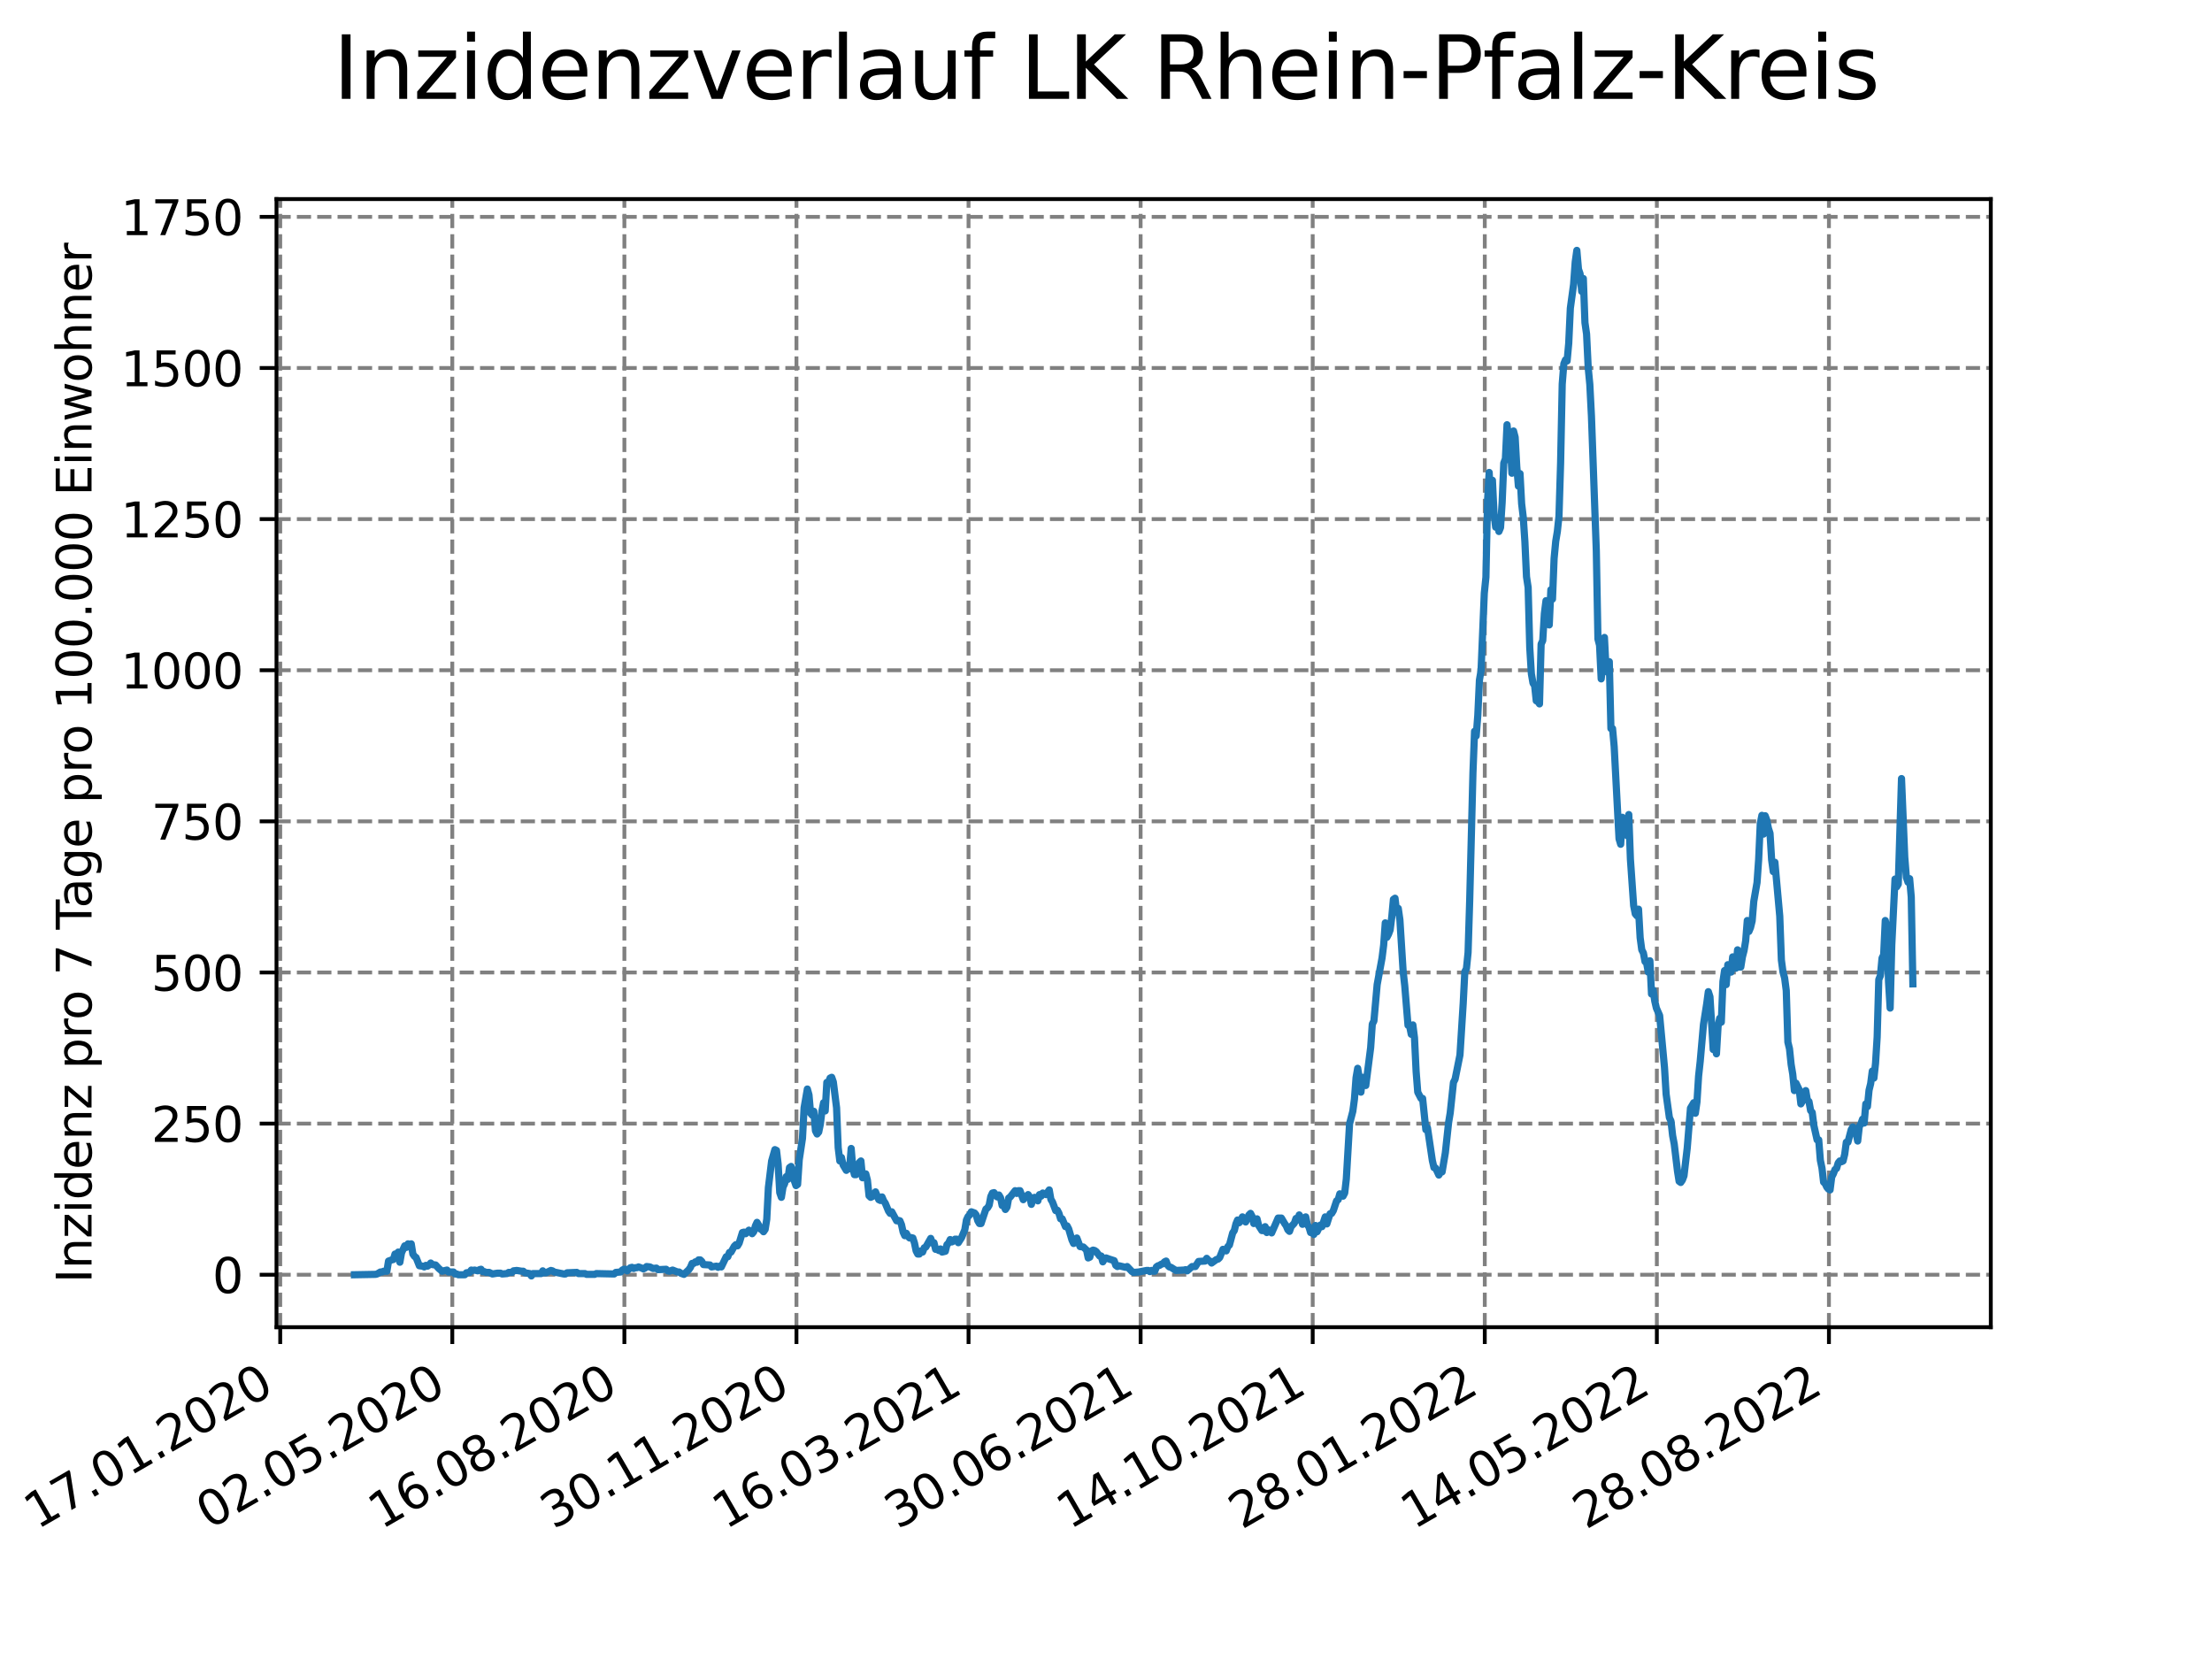 <?xml version="1.0" encoding="utf-8" standalone="no"?>
<!DOCTYPE svg PUBLIC "-//W3C//DTD SVG 1.1//EN"
  "http://www.w3.org/Graphics/SVG/1.1/DTD/svg11.dtd">
<svg xmlns:xlink="http://www.w3.org/1999/xlink" width="460.8pt" height="345.6pt" viewBox="0 0 460.8 345.6" xmlns="http://www.w3.org/2000/svg" version="1.1">
 <defs>
  <style type="text/css">*{stroke-linejoin: round; stroke-linecap: butt}</style>
 </defs>
 <g id="figure_1">
  <g id="patch_1">
   <path d="M 0 345.6 
L 460.8 345.6 
L 460.8 0 
L 0 0 
z
" style="fill: #ffffff"/>
  </g>
  <g id="axes_1">
   <g id="patch_2">
    <path d="M 57.6 276.48 
L 414.72 276.48 
L 414.72 41.472 
L 57.6 41.472 
z
" style="fill: #ffffff"/>
   </g>
   <g id="matplotlib.axis_1">
    <g id="xtick_1">
     <g id="line2d_1">
      <path d="M 58.375 276.48 
L 58.375 41.472 
" clip-path="url(#p4f50282f00)" style="fill: none; stroke-dasharray: 2.96,1.28; stroke-dashoffset: 0; stroke: #808080; stroke-width: 0.8"/>
     </g>
     <g id="line2d_2">
      <defs>
       <path id="m9eeb7c78d6" d="M 0 0 
L 0 3.5 
" style="stroke: #000000; stroke-width: 0.8"/>
      </defs>
      <g>
       <use xlink:href="#m9eeb7c78d6" x="58.375" y="276.48" style="stroke: #000000; stroke-width: 0.8"/>
      </g>
     </g>
     <g id="text_1">
      <!-- 17.01.2020 -->
      <g transform="translate(7.75 318.689) rotate(-30) scale(0.1 -0.1)">
       <defs>
        <path id="DejaVuSans-31" d="M 794 531 
L 1825 531 
L 1825 4091 
L 703 3866 
L 703 4441 
L 1819 4666 
L 2450 4666 
L 2450 531 
L 3481 531 
L 3481 0 
L 794 0 
L 794 531 
z
" transform="scale(0.016)"/>
        <path id="DejaVuSans-37" d="M 525 4666 
L 3525 4666 
L 3525 4397 
L 1831 0 
L 1172 0 
L 2766 4134 
L 525 4134 
L 525 4666 
z
" transform="scale(0.016)"/>
        <path id="DejaVuSans-2e" d="M 684 794 
L 1344 794 
L 1344 0 
L 684 0 
L 684 794 
z
" transform="scale(0.016)"/>
        <path id="DejaVuSans-30" d="M 2034 4250 
Q 1547 4250 1301 3770 
Q 1056 3291 1056 2328 
Q 1056 1369 1301 889 
Q 1547 409 2034 409 
Q 2525 409 2770 889 
Q 3016 1369 3016 2328 
Q 3016 3291 2770 3770 
Q 2525 4250 2034 4250 
z
M 2034 4750 
Q 2819 4750 3233 4129 
Q 3647 3509 3647 2328 
Q 3647 1150 3233 529 
Q 2819 -91 2034 -91 
Q 1250 -91 836 529 
Q 422 1150 422 2328 
Q 422 3509 836 4129 
Q 1250 4750 2034 4750 
z
" transform="scale(0.016)"/>
        <path id="DejaVuSans-32" d="M 1228 531 
L 3431 531 
L 3431 0 
L 469 0 
L 469 531 
Q 828 903 1448 1529 
Q 2069 2156 2228 2338 
Q 2531 2678 2651 2914 
Q 2772 3150 2772 3378 
Q 2772 3750 2511 3984 
Q 2250 4219 1831 4219 
Q 1534 4219 1204 4116 
Q 875 4013 500 3803 
L 500 4441 
Q 881 4594 1212 4672 
Q 1544 4750 1819 4750 
Q 2544 4750 2975 4387 
Q 3406 4025 3406 3419 
Q 3406 3131 3298 2873 
Q 3191 2616 2906 2266 
Q 2828 2175 2409 1742 
Q 1991 1309 1228 531 
z
" transform="scale(0.016)"/>
       </defs>
       <use xlink:href="#DejaVuSans-31"/>
       <use xlink:href="#DejaVuSans-37" x="63.623"/>
       <use xlink:href="#DejaVuSans-2e" x="127.246"/>
       <use xlink:href="#DejaVuSans-30" x="159.033"/>
       <use xlink:href="#DejaVuSans-31" x="222.656"/>
       <use xlink:href="#DejaVuSans-2e" x="286.279"/>
       <use xlink:href="#DejaVuSans-32" x="318.066"/>
       <use xlink:href="#DejaVuSans-30" x="381.689"/>
       <use xlink:href="#DejaVuSans-32" x="445.312"/>
       <use xlink:href="#DejaVuSans-30" x="508.936"/>
      </g>
     </g>
    </g>
    <g id="xtick_2">
     <g id="line2d_3">
      <path d="M 94.222 276.48 
L 94.222 41.472 
" clip-path="url(#p4f50282f00)" style="fill: none; stroke-dasharray: 2.96,1.28; stroke-dashoffset: 0; stroke: #808080; stroke-width: 0.8"/>
     </g>
     <g id="line2d_4">
      <g>
       <use xlink:href="#m9eeb7c78d6" x="94.222" y="276.48" style="stroke: #000000; stroke-width: 0.8"/>
      </g>
     </g>
     <g id="text_2">
      <!-- 02.05.2020 -->
      <g transform="translate(43.597 318.689) rotate(-30) scale(0.1 -0.1)">
       <defs>
        <path id="DejaVuSans-35" d="M 691 4666 
L 3169 4666 
L 3169 4134 
L 1269 4134 
L 1269 2991 
Q 1406 3038 1543 3061 
Q 1681 3084 1819 3084 
Q 2600 3084 3056 2656 
Q 3513 2228 3513 1497 
Q 3513 744 3044 326 
Q 2575 -91 1722 -91 
Q 1428 -91 1123 -41 
Q 819 9 494 109 
L 494 744 
Q 775 591 1075 516 
Q 1375 441 1709 441 
Q 2250 441 2565 725 
Q 2881 1009 2881 1497 
Q 2881 1984 2565 2268 
Q 2250 2553 1709 2553 
Q 1456 2553 1204 2497 
Q 953 2441 691 2322 
L 691 4666 
z
" transform="scale(0.016)"/>
       </defs>
       <use xlink:href="#DejaVuSans-30"/>
       <use xlink:href="#DejaVuSans-32" x="63.623"/>
       <use xlink:href="#DejaVuSans-2e" x="127.246"/>
       <use xlink:href="#DejaVuSans-30" x="159.033"/>
       <use xlink:href="#DejaVuSans-35" x="222.656"/>
       <use xlink:href="#DejaVuSans-2e" x="286.279"/>
       <use xlink:href="#DejaVuSans-32" x="318.066"/>
       <use xlink:href="#DejaVuSans-30" x="381.689"/>
       <use xlink:href="#DejaVuSans-32" x="445.312"/>
       <use xlink:href="#DejaVuSans-30" x="508.936"/>
      </g>
     </g>
    </g>
    <g id="xtick_3">
     <g id="line2d_5">
      <path d="M 130.07 276.48 
L 130.07 41.472 
" clip-path="url(#p4f50282f00)" style="fill: none; stroke-dasharray: 2.96,1.28; stroke-dashoffset: 0; stroke: #808080; stroke-width: 0.8"/>
     </g>
     <g id="line2d_6">
      <g>
       <use xlink:href="#m9eeb7c78d6" x="130.07" y="276.48" style="stroke: #000000; stroke-width: 0.8"/>
      </g>
     </g>
     <g id="text_3">
      <!-- 16.08.2020 -->
      <g transform="translate(79.444 318.689) rotate(-30) scale(0.1 -0.1)">
       <defs>
        <path id="DejaVuSans-36" d="M 2113 2584 
Q 1688 2584 1439 2293 
Q 1191 2003 1191 1497 
Q 1191 994 1439 701 
Q 1688 409 2113 409 
Q 2538 409 2786 701 
Q 3034 994 3034 1497 
Q 3034 2003 2786 2293 
Q 2538 2584 2113 2584 
z
M 3366 4563 
L 3366 3988 
Q 3128 4100 2886 4159 
Q 2644 4219 2406 4219 
Q 1781 4219 1451 3797 
Q 1122 3375 1075 2522 
Q 1259 2794 1537 2939 
Q 1816 3084 2150 3084 
Q 2853 3084 3261 2657 
Q 3669 2231 3669 1497 
Q 3669 778 3244 343 
Q 2819 -91 2113 -91 
Q 1303 -91 875 529 
Q 447 1150 447 2328 
Q 447 3434 972 4092 
Q 1497 4750 2381 4750 
Q 2619 4750 2861 4703 
Q 3103 4656 3366 4563 
z
" transform="scale(0.016)"/>
        <path id="DejaVuSans-38" d="M 2034 2216 
Q 1584 2216 1326 1975 
Q 1069 1734 1069 1313 
Q 1069 891 1326 650 
Q 1584 409 2034 409 
Q 2484 409 2743 651 
Q 3003 894 3003 1313 
Q 3003 1734 2745 1975 
Q 2488 2216 2034 2216 
z
M 1403 2484 
Q 997 2584 770 2862 
Q 544 3141 544 3541 
Q 544 4100 942 4425 
Q 1341 4750 2034 4750 
Q 2731 4750 3128 4425 
Q 3525 4100 3525 3541 
Q 3525 3141 3298 2862 
Q 3072 2584 2669 2484 
Q 3125 2378 3379 2068 
Q 3634 1759 3634 1313 
Q 3634 634 3220 271 
Q 2806 -91 2034 -91 
Q 1263 -91 848 271 
Q 434 634 434 1313 
Q 434 1759 690 2068 
Q 947 2378 1403 2484 
z
M 1172 3481 
Q 1172 3119 1398 2916 
Q 1625 2713 2034 2713 
Q 2441 2713 2670 2916 
Q 2900 3119 2900 3481 
Q 2900 3844 2670 4047 
Q 2441 4250 2034 4250 
Q 1625 4250 1398 4047 
Q 1172 3844 1172 3481 
z
" transform="scale(0.016)"/>
       </defs>
       <use xlink:href="#DejaVuSans-31"/>
       <use xlink:href="#DejaVuSans-36" x="63.623"/>
       <use xlink:href="#DejaVuSans-2e" x="127.246"/>
       <use xlink:href="#DejaVuSans-30" x="159.033"/>
       <use xlink:href="#DejaVuSans-38" x="222.656"/>
       <use xlink:href="#DejaVuSans-2e" x="286.279"/>
       <use xlink:href="#DejaVuSans-32" x="318.066"/>
       <use xlink:href="#DejaVuSans-30" x="381.689"/>
       <use xlink:href="#DejaVuSans-32" x="445.312"/>
       <use xlink:href="#DejaVuSans-30" x="508.936"/>
      </g>
     </g>
    </g>
    <g id="xtick_4">
     <g id="line2d_7">
      <path d="M 165.917 276.48 
L 165.917 41.472 
" clip-path="url(#p4f50282f00)" style="fill: none; stroke-dasharray: 2.96,1.28; stroke-dashoffset: 0; stroke: #808080; stroke-width: 0.8"/>
     </g>
     <g id="line2d_8">
      <g>
       <use xlink:href="#m9eeb7c78d6" x="165.917" y="276.48" style="stroke: #000000; stroke-width: 0.8"/>
      </g>
     </g>
     <g id="text_4">
      <!-- 30.11.2020 -->
      <g transform="translate(115.292 318.689) rotate(-30) scale(0.1 -0.1)">
       <defs>
        <path id="DejaVuSans-33" d="M 2597 2516 
Q 3050 2419 3304 2112 
Q 3559 1806 3559 1356 
Q 3559 666 3084 287 
Q 2609 -91 1734 -91 
Q 1441 -91 1130 -33 
Q 819 25 488 141 
L 488 750 
Q 750 597 1062 519 
Q 1375 441 1716 441 
Q 2309 441 2620 675 
Q 2931 909 2931 1356 
Q 2931 1769 2642 2001 
Q 2353 2234 1838 2234 
L 1294 2234 
L 1294 2753 
L 1863 2753 
Q 2328 2753 2575 2939 
Q 2822 3125 2822 3475 
Q 2822 3834 2567 4026 
Q 2313 4219 1838 4219 
Q 1578 4219 1281 4162 
Q 984 4106 628 3988 
L 628 4550 
Q 988 4650 1302 4700 
Q 1616 4750 1894 4750 
Q 2613 4750 3031 4423 
Q 3450 4097 3450 3541 
Q 3450 3153 3228 2886 
Q 3006 2619 2597 2516 
z
" transform="scale(0.016)"/>
       </defs>
       <use xlink:href="#DejaVuSans-33"/>
       <use xlink:href="#DejaVuSans-30" x="63.623"/>
       <use xlink:href="#DejaVuSans-2e" x="127.246"/>
       <use xlink:href="#DejaVuSans-31" x="159.033"/>
       <use xlink:href="#DejaVuSans-31" x="222.656"/>
       <use xlink:href="#DejaVuSans-2e" x="286.279"/>
       <use xlink:href="#DejaVuSans-32" x="318.066"/>
       <use xlink:href="#DejaVuSans-30" x="381.689"/>
       <use xlink:href="#DejaVuSans-32" x="445.312"/>
       <use xlink:href="#DejaVuSans-30" x="508.936"/>
      </g>
     </g>
    </g>
    <g id="xtick_5">
     <g id="line2d_9">
      <path d="M 201.764 276.48 
L 201.764 41.472 
" clip-path="url(#p4f50282f00)" style="fill: none; stroke-dasharray: 2.96,1.28; stroke-dashoffset: 0; stroke: #808080; stroke-width: 0.8"/>
     </g>
     <g id="line2d_10">
      <g>
       <use xlink:href="#m9eeb7c78d6" x="201.764" y="276.48" style="stroke: #000000; stroke-width: 0.8"/>
      </g>
     </g>
     <g id="text_5">
      <!-- 16.03.2021 -->
      <g transform="translate(151.139 318.689) rotate(-30) scale(0.1 -0.1)">
       <use xlink:href="#DejaVuSans-31"/>
       <use xlink:href="#DejaVuSans-36" x="63.623"/>
       <use xlink:href="#DejaVuSans-2e" x="127.246"/>
       <use xlink:href="#DejaVuSans-30" x="159.033"/>
       <use xlink:href="#DejaVuSans-33" x="222.656"/>
       <use xlink:href="#DejaVuSans-2e" x="286.279"/>
       <use xlink:href="#DejaVuSans-32" x="318.066"/>
       <use xlink:href="#DejaVuSans-30" x="381.689"/>
       <use xlink:href="#DejaVuSans-32" x="445.312"/>
       <use xlink:href="#DejaVuSans-31" x="508.936"/>
      </g>
     </g>
    </g>
    <g id="xtick_6">
     <g id="line2d_11">
      <path d="M 237.611 276.48 
L 237.611 41.472 
" clip-path="url(#p4f50282f00)" style="fill: none; stroke-dasharray: 2.96,1.28; stroke-dashoffset: 0; stroke: #808080; stroke-width: 0.8"/>
     </g>
     <g id="line2d_12">
      <g>
       <use xlink:href="#m9eeb7c78d6" x="237.611" y="276.48" style="stroke: #000000; stroke-width: 0.8"/>
      </g>
     </g>
     <g id="text_6">
      <!-- 30.06.2021 -->
      <g transform="translate(186.986 318.689) rotate(-30) scale(0.1 -0.1)">
       <use xlink:href="#DejaVuSans-33"/>
       <use xlink:href="#DejaVuSans-30" x="63.623"/>
       <use xlink:href="#DejaVuSans-2e" x="127.246"/>
       <use xlink:href="#DejaVuSans-30" x="159.033"/>
       <use xlink:href="#DejaVuSans-36" x="222.656"/>
       <use xlink:href="#DejaVuSans-2e" x="286.279"/>
       <use xlink:href="#DejaVuSans-32" x="318.066"/>
       <use xlink:href="#DejaVuSans-30" x="381.689"/>
       <use xlink:href="#DejaVuSans-32" x="445.312"/>
       <use xlink:href="#DejaVuSans-31" x="508.936"/>
      </g>
     </g>
    </g>
    <g id="xtick_7">
     <g id="line2d_13">
      <path d="M 273.459 276.48 
L 273.459 41.472 
" clip-path="url(#p4f50282f00)" style="fill: none; stroke-dasharray: 2.96,1.28; stroke-dashoffset: 0; stroke: #808080; stroke-width: 0.8"/>
     </g>
     <g id="line2d_14">
      <g>
       <use xlink:href="#m9eeb7c78d6" x="273.459" y="276.48" style="stroke: #000000; stroke-width: 0.8"/>
      </g>
     </g>
     <g id="text_7">
      <!-- 14.10.2021 -->
      <g transform="translate(222.833 318.689) rotate(-30) scale(0.1 -0.1)">
       <defs>
        <path id="DejaVuSans-34" d="M 2419 4116 
L 825 1625 
L 2419 1625 
L 2419 4116 
z
M 2253 4666 
L 3047 4666 
L 3047 1625 
L 3713 1625 
L 3713 1100 
L 3047 1100 
L 3047 0 
L 2419 0 
L 2419 1100 
L 313 1100 
L 313 1709 
L 2253 4666 
z
" transform="scale(0.016)"/>
       </defs>
       <use xlink:href="#DejaVuSans-31"/>
       <use xlink:href="#DejaVuSans-34" x="63.623"/>
       <use xlink:href="#DejaVuSans-2e" x="127.246"/>
       <use xlink:href="#DejaVuSans-31" x="159.033"/>
       <use xlink:href="#DejaVuSans-30" x="222.656"/>
       <use xlink:href="#DejaVuSans-2e" x="286.279"/>
       <use xlink:href="#DejaVuSans-32" x="318.066"/>
       <use xlink:href="#DejaVuSans-30" x="381.689"/>
       <use xlink:href="#DejaVuSans-32" x="445.312"/>
       <use xlink:href="#DejaVuSans-31" x="508.936"/>
      </g>
     </g>
    </g>
    <g id="xtick_8">
     <g id="line2d_15">
      <path d="M 309.306 276.48 
L 309.306 41.472 
" clip-path="url(#p4f50282f00)" style="fill: none; stroke-dasharray: 2.96,1.28; stroke-dashoffset: 0; stroke: #808080; stroke-width: 0.8"/>
     </g>
     <g id="line2d_16">
      <g>
       <use xlink:href="#m9eeb7c78d6" x="309.306" y="276.48" style="stroke: #000000; stroke-width: 0.8"/>
      </g>
     </g>
     <g id="text_8">
      <!-- 28.01.2022 -->
      <g transform="translate(258.681 318.689) rotate(-30) scale(0.1 -0.1)">
       <use xlink:href="#DejaVuSans-32"/>
       <use xlink:href="#DejaVuSans-38" x="63.623"/>
       <use xlink:href="#DejaVuSans-2e" x="127.246"/>
       <use xlink:href="#DejaVuSans-30" x="159.033"/>
       <use xlink:href="#DejaVuSans-31" x="222.656"/>
       <use xlink:href="#DejaVuSans-2e" x="286.279"/>
       <use xlink:href="#DejaVuSans-32" x="318.066"/>
       <use xlink:href="#DejaVuSans-30" x="381.689"/>
       <use xlink:href="#DejaVuSans-32" x="445.312"/>
       <use xlink:href="#DejaVuSans-32" x="508.936"/>
      </g>
     </g>
    </g>
    <g id="xtick_9">
     <g id="line2d_17">
      <path d="M 345.153 276.48 
L 345.153 41.472 
" clip-path="url(#p4f50282f00)" style="fill: none; stroke-dasharray: 2.96,1.28; stroke-dashoffset: 0; stroke: #808080; stroke-width: 0.8"/>
     </g>
     <g id="line2d_18">
      <g>
       <use xlink:href="#m9eeb7c78d6" x="345.153" y="276.48" style="stroke: #000000; stroke-width: 0.8"/>
      </g>
     </g>
     <g id="text_9">
      <!-- 14.05.2022 -->
      <g transform="translate(294.528 318.689) rotate(-30) scale(0.1 -0.1)">
       <use xlink:href="#DejaVuSans-31"/>
       <use xlink:href="#DejaVuSans-34" x="63.623"/>
       <use xlink:href="#DejaVuSans-2e" x="127.246"/>
       <use xlink:href="#DejaVuSans-30" x="159.033"/>
       <use xlink:href="#DejaVuSans-35" x="222.656"/>
       <use xlink:href="#DejaVuSans-2e" x="286.279"/>
       <use xlink:href="#DejaVuSans-32" x="318.066"/>
       <use xlink:href="#DejaVuSans-30" x="381.689"/>
       <use xlink:href="#DejaVuSans-32" x="445.312"/>
       <use xlink:href="#DejaVuSans-32" x="508.936"/>
      </g>
     </g>
    </g>
    <g id="xtick_10">
     <g id="line2d_19">
      <path d="M 381 276.48 
L 381 41.472 
" clip-path="url(#p4f50282f00)" style="fill: none; stroke-dasharray: 2.96,1.28; stroke-dashoffset: 0; stroke: #808080; stroke-width: 0.8"/>
     </g>
     <g id="line2d_20">
      <g>
       <use xlink:href="#m9eeb7c78d6" x="381" y="276.48" style="stroke: #000000; stroke-width: 0.8"/>
      </g>
     </g>
     <g id="text_10">
      <!-- 28.08.2022 -->
      <g transform="translate(330.375 318.689) rotate(-30) scale(0.1 -0.1)">
       <use xlink:href="#DejaVuSans-32"/>
       <use xlink:href="#DejaVuSans-38" x="63.623"/>
       <use xlink:href="#DejaVuSans-2e" x="127.246"/>
       <use xlink:href="#DejaVuSans-30" x="159.033"/>
       <use xlink:href="#DejaVuSans-38" x="222.656"/>
       <use xlink:href="#DejaVuSans-2e" x="286.279"/>
       <use xlink:href="#DejaVuSans-32" x="318.066"/>
       <use xlink:href="#DejaVuSans-30" x="381.689"/>
       <use xlink:href="#DejaVuSans-32" x="445.312"/>
       <use xlink:href="#DejaVuSans-32" x="508.936"/>
      </g>
     </g>
    </g>
   </g>
   <g id="matplotlib.axis_2">
    <g id="ytick_1">
     <g id="line2d_21">
      <path d="M 57.6 265.553 
L 414.72 265.553 
" clip-path="url(#p4f50282f00)" style="fill: none; stroke-dasharray: 2.96,1.28; stroke-dashoffset: 0; stroke: #808080; stroke-width: 0.8"/>
     </g>
     <g id="line2d_22">
      <defs>
       <path id="mc21d0502c1" d="M 0 0 
L -3.5 0 
" style="stroke: #000000; stroke-width: 0.8"/>
      </defs>
      <g>
       <use xlink:href="#mc21d0502c1" x="57.6" y="265.553" style="stroke: #000000; stroke-width: 0.8"/>
      </g>
     </g>
     <g id="text_11">
      <!-- 0 -->
      <g transform="translate(44.237 269.353) scale(0.1 -0.1)">
       <use xlink:href="#DejaVuSans-30"/>
      </g>
     </g>
    </g>
    <g id="ytick_2">
     <g id="line2d_23">
      <path d="M 57.6 234.071 
L 414.72 234.071 
" clip-path="url(#p4f50282f00)" style="fill: none; stroke-dasharray: 2.96,1.28; stroke-dashoffset: 0; stroke: #808080; stroke-width: 0.8"/>
     </g>
     <g id="line2d_24">
      <g>
       <use xlink:href="#mc21d0502c1" x="57.6" y="234.071" style="stroke: #000000; stroke-width: 0.8"/>
      </g>
     </g>
     <g id="text_12">
      <!-- 250 -->
      <g transform="translate(31.512 237.87) scale(0.1 -0.1)">
       <use xlink:href="#DejaVuSans-32"/>
       <use xlink:href="#DejaVuSans-35" x="63.623"/>
       <use xlink:href="#DejaVuSans-30" x="127.246"/>
      </g>
     </g>
    </g>
    <g id="ytick_3">
     <g id="line2d_25">
      <path d="M 57.6 202.589 
L 414.72 202.589 
" clip-path="url(#p4f50282f00)" style="fill: none; stroke-dasharray: 2.96,1.28; stroke-dashoffset: 0; stroke: #808080; stroke-width: 0.8"/>
     </g>
     <g id="line2d_26">
      <g>
       <use xlink:href="#mc21d0502c1" x="57.6" y="202.589" style="stroke: #000000; stroke-width: 0.8"/>
      </g>
     </g>
     <g id="text_13">
      <!-- 500 -->
      <g transform="translate(31.512 206.388) scale(0.1 -0.1)">
       <use xlink:href="#DejaVuSans-35"/>
       <use xlink:href="#DejaVuSans-30" x="63.623"/>
       <use xlink:href="#DejaVuSans-30" x="127.246"/>
      </g>
     </g>
    </g>
    <g id="ytick_4">
     <g id="line2d_27">
      <path d="M 57.6 171.107 
L 414.72 171.107 
" clip-path="url(#p4f50282f00)" style="fill: none; stroke-dasharray: 2.96,1.28; stroke-dashoffset: 0; stroke: #808080; stroke-width: 0.8"/>
     </g>
     <g id="line2d_28">
      <g>
       <use xlink:href="#mc21d0502c1" x="57.6" y="171.107" style="stroke: #000000; stroke-width: 0.8"/>
      </g>
     </g>
     <g id="text_14">
      <!-- 750 -->
      <g transform="translate(31.512 174.906) scale(0.1 -0.1)">
       <use xlink:href="#DejaVuSans-37"/>
       <use xlink:href="#DejaVuSans-35" x="63.623"/>
       <use xlink:href="#DejaVuSans-30" x="127.246"/>
      </g>
     </g>
    </g>
    <g id="ytick_5">
     <g id="line2d_29">
      <path d="M 57.6 139.624 
L 414.72 139.624 
" clip-path="url(#p4f50282f00)" style="fill: none; stroke-dasharray: 2.96,1.28; stroke-dashoffset: 0; stroke: #808080; stroke-width: 0.8"/>
     </g>
     <g id="line2d_30">
      <g>
       <use xlink:href="#mc21d0502c1" x="57.6" y="139.624" style="stroke: #000000; stroke-width: 0.8"/>
      </g>
     </g>
     <g id="text_15">
      <!-- 1000 -->
      <g transform="translate(25.15 143.423) scale(0.1 -0.1)">
       <use xlink:href="#DejaVuSans-31"/>
       <use xlink:href="#DejaVuSans-30" x="63.623"/>
       <use xlink:href="#DejaVuSans-30" x="127.246"/>
       <use xlink:href="#DejaVuSans-30" x="190.869"/>
      </g>
     </g>
    </g>
    <g id="ytick_6">
     <g id="line2d_31">
      <path d="M 57.6 108.142 
L 414.72 108.142 
" clip-path="url(#p4f50282f00)" style="fill: none; stroke-dasharray: 2.96,1.28; stroke-dashoffset: 0; stroke: #808080; stroke-width: 0.8"/>
     </g>
     <g id="line2d_32">
      <g>
       <use xlink:href="#mc21d0502c1" x="57.6" y="108.142" style="stroke: #000000; stroke-width: 0.8"/>
      </g>
     </g>
     <g id="text_16">
      <!-- 1250 -->
      <g transform="translate(25.15 111.941) scale(0.1 -0.1)">
       <use xlink:href="#DejaVuSans-31"/>
       <use xlink:href="#DejaVuSans-32" x="63.623"/>
       <use xlink:href="#DejaVuSans-35" x="127.246"/>
       <use xlink:href="#DejaVuSans-30" x="190.869"/>
      </g>
     </g>
    </g>
    <g id="ytick_7">
     <g id="line2d_33">
      <path d="M 57.6 76.66 
L 414.72 76.66 
" clip-path="url(#p4f50282f00)" style="fill: none; stroke-dasharray: 2.96,1.28; stroke-dashoffset: 0; stroke: #808080; stroke-width: 0.8"/>
     </g>
     <g id="line2d_34">
      <g>
       <use xlink:href="#mc21d0502c1" x="57.6" y="76.66" style="stroke: #000000; stroke-width: 0.8"/>
      </g>
     </g>
     <g id="text_17">
      <!-- 1500 -->
      <g transform="translate(25.15 80.459) scale(0.1 -0.1)">
       <use xlink:href="#DejaVuSans-31"/>
       <use xlink:href="#DejaVuSans-35" x="63.623"/>
       <use xlink:href="#DejaVuSans-30" x="127.246"/>
       <use xlink:href="#DejaVuSans-30" x="190.869"/>
      </g>
     </g>
    </g>
    <g id="ytick_8">
     <g id="line2d_35">
      <path d="M 57.6 45.177 
L 414.72 45.177 
" clip-path="url(#p4f50282f00)" style="fill: none; stroke-dasharray: 2.96,1.28; stroke-dashoffset: 0; stroke: #808080; stroke-width: 0.8"/>
     </g>
     <g id="line2d_36">
      <g>
       <use xlink:href="#mc21d0502c1" x="57.6" y="45.177" style="stroke: #000000; stroke-width: 0.8"/>
      </g>
     </g>
     <g id="text_18">
      <!-- 1750 -->
      <g transform="translate(25.15 48.977) scale(0.1 -0.1)">
       <use xlink:href="#DejaVuSans-31"/>
       <use xlink:href="#DejaVuSans-37" x="63.623"/>
       <use xlink:href="#DejaVuSans-35" x="127.246"/>
       <use xlink:href="#DejaVuSans-30" x="190.869"/>
      </g>
     </g>
    </g>
    <g id="text_19">
     <!-- Inzidenz pro 7 Tage pro 100.000 Einwohner -->
     <g transform="translate(19.07 267.301) rotate(-90) scale(0.1 -0.1)">
      <defs>
       <path id="DejaVuSans-49" d="M 628 4666 
L 1259 4666 
L 1259 0 
L 628 0 
L 628 4666 
z
" transform="scale(0.016)"/>
       <path id="DejaVuSans-6e" d="M 3513 2113 
L 3513 0 
L 2938 0 
L 2938 2094 
Q 2938 2591 2744 2837 
Q 2550 3084 2163 3084 
Q 1697 3084 1428 2787 
Q 1159 2491 1159 1978 
L 1159 0 
L 581 0 
L 581 3500 
L 1159 3500 
L 1159 2956 
Q 1366 3272 1645 3428 
Q 1925 3584 2291 3584 
Q 2894 3584 3203 3211 
Q 3513 2838 3513 2113 
z
" transform="scale(0.016)"/>
       <path id="DejaVuSans-7a" d="M 353 3500 
L 3084 3500 
L 3084 2975 
L 922 459 
L 3084 459 
L 3084 0 
L 275 0 
L 275 525 
L 2438 3041 
L 353 3041 
L 353 3500 
z
" transform="scale(0.016)"/>
       <path id="DejaVuSans-69" d="M 603 3500 
L 1178 3500 
L 1178 0 
L 603 0 
L 603 3500 
z
M 603 4863 
L 1178 4863 
L 1178 4134 
L 603 4134 
L 603 4863 
z
" transform="scale(0.016)"/>
       <path id="DejaVuSans-64" d="M 2906 2969 
L 2906 4863 
L 3481 4863 
L 3481 0 
L 2906 0 
L 2906 525 
Q 2725 213 2448 61 
Q 2172 -91 1784 -91 
Q 1150 -91 751 415 
Q 353 922 353 1747 
Q 353 2572 751 3078 
Q 1150 3584 1784 3584 
Q 2172 3584 2448 3432 
Q 2725 3281 2906 2969 
z
M 947 1747 
Q 947 1113 1208 752 
Q 1469 391 1925 391 
Q 2381 391 2643 752 
Q 2906 1113 2906 1747 
Q 2906 2381 2643 2742 
Q 2381 3103 1925 3103 
Q 1469 3103 1208 2742 
Q 947 2381 947 1747 
z
" transform="scale(0.016)"/>
       <path id="DejaVuSans-65" d="M 3597 1894 
L 3597 1613 
L 953 1613 
Q 991 1019 1311 708 
Q 1631 397 2203 397 
Q 2534 397 2845 478 
Q 3156 559 3463 722 
L 3463 178 
Q 3153 47 2828 -22 
Q 2503 -91 2169 -91 
Q 1331 -91 842 396 
Q 353 884 353 1716 
Q 353 2575 817 3079 
Q 1281 3584 2069 3584 
Q 2775 3584 3186 3129 
Q 3597 2675 3597 1894 
z
M 3022 2063 
Q 3016 2534 2758 2815 
Q 2500 3097 2075 3097 
Q 1594 3097 1305 2825 
Q 1016 2553 972 2059 
L 3022 2063 
z
" transform="scale(0.016)"/>
       <path id="DejaVuSans-20" transform="scale(0.016)"/>
       <path id="DejaVuSans-70" d="M 1159 525 
L 1159 -1331 
L 581 -1331 
L 581 3500 
L 1159 3500 
L 1159 2969 
Q 1341 3281 1617 3432 
Q 1894 3584 2278 3584 
Q 2916 3584 3314 3078 
Q 3713 2572 3713 1747 
Q 3713 922 3314 415 
Q 2916 -91 2278 -91 
Q 1894 -91 1617 61 
Q 1341 213 1159 525 
z
M 3116 1747 
Q 3116 2381 2855 2742 
Q 2594 3103 2138 3103 
Q 1681 3103 1420 2742 
Q 1159 2381 1159 1747 
Q 1159 1113 1420 752 
Q 1681 391 2138 391 
Q 2594 391 2855 752 
Q 3116 1113 3116 1747 
z
" transform="scale(0.016)"/>
       <path id="DejaVuSans-72" d="M 2631 2963 
Q 2534 3019 2420 3045 
Q 2306 3072 2169 3072 
Q 1681 3072 1420 2755 
Q 1159 2438 1159 1844 
L 1159 0 
L 581 0 
L 581 3500 
L 1159 3500 
L 1159 2956 
Q 1341 3275 1631 3429 
Q 1922 3584 2338 3584 
Q 2397 3584 2469 3576 
Q 2541 3569 2628 3553 
L 2631 2963 
z
" transform="scale(0.016)"/>
       <path id="DejaVuSans-6f" d="M 1959 3097 
Q 1497 3097 1228 2736 
Q 959 2375 959 1747 
Q 959 1119 1226 758 
Q 1494 397 1959 397 
Q 2419 397 2687 759 
Q 2956 1122 2956 1747 
Q 2956 2369 2687 2733 
Q 2419 3097 1959 3097 
z
M 1959 3584 
Q 2709 3584 3137 3096 
Q 3566 2609 3566 1747 
Q 3566 888 3137 398 
Q 2709 -91 1959 -91 
Q 1206 -91 779 398 
Q 353 888 353 1747 
Q 353 2609 779 3096 
Q 1206 3584 1959 3584 
z
" transform="scale(0.016)"/>
       <path id="DejaVuSans-54" d="M -19 4666 
L 3928 4666 
L 3928 4134 
L 2272 4134 
L 2272 0 
L 1638 0 
L 1638 4134 
L -19 4134 
L -19 4666 
z
" transform="scale(0.016)"/>
       <path id="DejaVuSans-61" d="M 2194 1759 
Q 1497 1759 1228 1600 
Q 959 1441 959 1056 
Q 959 750 1161 570 
Q 1363 391 1709 391 
Q 2188 391 2477 730 
Q 2766 1069 2766 1631 
L 2766 1759 
L 2194 1759 
z
M 3341 1997 
L 3341 0 
L 2766 0 
L 2766 531 
Q 2569 213 2275 61 
Q 1981 -91 1556 -91 
Q 1019 -91 701 211 
Q 384 513 384 1019 
Q 384 1609 779 1909 
Q 1175 2209 1959 2209 
L 2766 2209 
L 2766 2266 
Q 2766 2663 2505 2880 
Q 2244 3097 1772 3097 
Q 1472 3097 1187 3025 
Q 903 2953 641 2809 
L 641 3341 
Q 956 3463 1253 3523 
Q 1550 3584 1831 3584 
Q 2591 3584 2966 3190 
Q 3341 2797 3341 1997 
z
" transform="scale(0.016)"/>
       <path id="DejaVuSans-67" d="M 2906 1791 
Q 2906 2416 2648 2759 
Q 2391 3103 1925 3103 
Q 1463 3103 1205 2759 
Q 947 2416 947 1791 
Q 947 1169 1205 825 
Q 1463 481 1925 481 
Q 2391 481 2648 825 
Q 2906 1169 2906 1791 
z
M 3481 434 
Q 3481 -459 3084 -895 
Q 2688 -1331 1869 -1331 
Q 1566 -1331 1297 -1286 
Q 1028 -1241 775 -1147 
L 775 -588 
Q 1028 -725 1275 -790 
Q 1522 -856 1778 -856 
Q 2344 -856 2625 -561 
Q 2906 -266 2906 331 
L 2906 616 
Q 2728 306 2450 153 
Q 2172 0 1784 0 
Q 1141 0 747 490 
Q 353 981 353 1791 
Q 353 2603 747 3093 
Q 1141 3584 1784 3584 
Q 2172 3584 2450 3431 
Q 2728 3278 2906 2969 
L 2906 3500 
L 3481 3500 
L 3481 434 
z
" transform="scale(0.016)"/>
       <path id="DejaVuSans-45" d="M 628 4666 
L 3578 4666 
L 3578 4134 
L 1259 4134 
L 1259 2753 
L 3481 2753 
L 3481 2222 
L 1259 2222 
L 1259 531 
L 3634 531 
L 3634 0 
L 628 0 
L 628 4666 
z
" transform="scale(0.016)"/>
       <path id="DejaVuSans-77" d="M 269 3500 
L 844 3500 
L 1563 769 
L 2278 3500 
L 2956 3500 
L 3675 769 
L 4391 3500 
L 4966 3500 
L 4050 0 
L 3372 0 
L 2619 2869 
L 1863 0 
L 1184 0 
L 269 3500 
z
" transform="scale(0.016)"/>
       <path id="DejaVuSans-68" d="M 3513 2113 
L 3513 0 
L 2938 0 
L 2938 2094 
Q 2938 2591 2744 2837 
Q 2550 3084 2163 3084 
Q 1697 3084 1428 2787 
Q 1159 2491 1159 1978 
L 1159 0 
L 581 0 
L 581 4863 
L 1159 4863 
L 1159 2956 
Q 1366 3272 1645 3428 
Q 1925 3584 2291 3584 
Q 2894 3584 3203 3211 
Q 3513 2838 3513 2113 
z
" transform="scale(0.016)"/>
      </defs>
      <use xlink:href="#DejaVuSans-49"/>
      <use xlink:href="#DejaVuSans-6e" x="29.492"/>
      <use xlink:href="#DejaVuSans-7a" x="92.871"/>
      <use xlink:href="#DejaVuSans-69" x="145.361"/>
      <use xlink:href="#DejaVuSans-64" x="173.145"/>
      <use xlink:href="#DejaVuSans-65" x="236.621"/>
      <use xlink:href="#DejaVuSans-6e" x="298.145"/>
      <use xlink:href="#DejaVuSans-7a" x="361.523"/>
      <use xlink:href="#DejaVuSans-20" x="414.014"/>
      <use xlink:href="#DejaVuSans-70" x="445.801"/>
      <use xlink:href="#DejaVuSans-72" x="509.277"/>
      <use xlink:href="#DejaVuSans-6f" x="548.141"/>
      <use xlink:href="#DejaVuSans-20" x="609.322"/>
      <use xlink:href="#DejaVuSans-37" x="641.109"/>
      <use xlink:href="#DejaVuSans-20" x="704.732"/>
      <use xlink:href="#DejaVuSans-54" x="736.52"/>
      <use xlink:href="#DejaVuSans-61" x="781.104"/>
      <use xlink:href="#DejaVuSans-67" x="842.383"/>
      <use xlink:href="#DejaVuSans-65" x="905.859"/>
      <use xlink:href="#DejaVuSans-20" x="967.383"/>
      <use xlink:href="#DejaVuSans-70" x="999.17"/>
      <use xlink:href="#DejaVuSans-72" x="1062.646"/>
      <use xlink:href="#DejaVuSans-6f" x="1101.51"/>
      <use xlink:href="#DejaVuSans-20" x="1162.691"/>
      <use xlink:href="#DejaVuSans-31" x="1194.479"/>
      <use xlink:href="#DejaVuSans-30" x="1258.102"/>
      <use xlink:href="#DejaVuSans-30" x="1321.725"/>
      <use xlink:href="#DejaVuSans-2e" x="1385.348"/>
      <use xlink:href="#DejaVuSans-30" x="1417.135"/>
      <use xlink:href="#DejaVuSans-30" x="1480.758"/>
      <use xlink:href="#DejaVuSans-30" x="1544.381"/>
      <use xlink:href="#DejaVuSans-20" x="1608.004"/>
      <use xlink:href="#DejaVuSans-45" x="1639.791"/>
      <use xlink:href="#DejaVuSans-69" x="1702.975"/>
      <use xlink:href="#DejaVuSans-6e" x="1730.758"/>
      <use xlink:href="#DejaVuSans-77" x="1794.137"/>
      <use xlink:href="#DejaVuSans-6f" x="1875.924"/>
      <use xlink:href="#DejaVuSans-68" x="1937.105"/>
      <use xlink:href="#DejaVuSans-6e" x="2000.484"/>
      <use xlink:href="#DejaVuSans-65" x="2063.863"/>
      <use xlink:href="#DejaVuSans-72" x="2125.387"/>
     </g>
    </g>
   </g>
   <g id="line2d_37">
    <path d="M 73.833 265.553 
L 78.229 265.472 
L 78.567 265.391 
L 79.244 264.983 
L 79.582 264.983 
L 79.92 264.82 
L 80.596 264.82 
L 80.935 262.703 
L 81.611 262.458 
L 81.949 262.377 
L 82.287 261.237 
L 82.625 261.237 
L 82.964 260.829 
L 83.302 262.947 
L 83.64 260.992 
L 84.316 259.526 
L 84.655 259.852 
L 84.993 259.119 
L 85.331 259.2 
L 85.669 259.119 
L 86.007 261.237 
L 86.345 261.725 
L 86.684 261.97 
L 87.36 263.68 
L 88.036 263.762 
L 88.375 263.924 
L 88.713 263.599 
L 89.051 263.762 
L 89.389 263.517 
L 89.727 263.11 
L 90.065 263.436 
L 90.742 263.517 
L 91.418 264.25 
L 92.095 264.82 
L 93.109 264.576 
L 93.447 264.983 
L 94.462 264.983 
L 94.8 265.391 
L 95.138 265.391 
L 95.476 265.553 
L 96.829 265.553 
L 97.167 265.146 
L 97.844 265.065 
L 98.182 264.576 
L 98.52 264.658 
L 98.858 264.576 
L 99.535 264.739 
L 99.873 264.495 
L 100.211 264.413 
L 100.549 264.902 
L 100.887 264.902 
L 101.225 265.065 
L 101.902 265.065 
L 102.578 265.391 
L 103.593 265.228 
L 104.269 265.228 
L 104.607 265.391 
L 105.622 265.309 
L 105.96 265.065 
L 106.636 265.065 
L 106.975 264.739 
L 107.651 264.658 
L 108.665 264.82 
L 109.004 264.82 
L 109.342 265.146 
L 110.356 265.309 
L 110.695 265.798 
L 111.033 265.309 
L 112.724 265.309 
L 113.062 264.739 
L 113.4 265.146 
L 113.738 265.146 
L 114.753 264.658 
L 115.091 264.739 
L 115.429 264.983 
L 117.458 265.391 
L 117.796 265.391 
L 118.135 265.146 
L 120.164 265.065 
L 120.502 265.309 
L 121.855 265.309 
L 122.193 265.472 
L 123.884 265.472 
L 124.222 265.309 
L 127.942 265.391 
L 128.28 265.065 
L 129.295 264.983 
L 129.633 264.576 
L 129.971 264.413 
L 130.309 264.413 
L 130.647 264.739 
L 131.324 264.087 
L 131.662 264.006 
L 132 264.25 
L 132.338 264.087 
L 132.676 264.087 
L 133.015 263.924 
L 133.691 264.169 
L 134.029 264.332 
L 134.367 264.169 
L 134.705 263.843 
L 135.382 263.924 
L 136.058 264.25 
L 136.735 264.169 
L 137.073 264.495 
L 138.764 264.413 
L 139.102 264.739 
L 139.44 264.82 
L 140.116 264.576 
L 141.131 264.983 
L 141.469 264.983 
L 141.807 265.228 
L 142.484 265.472 
L 143.498 264.495 
L 143.836 264.006 
L 144.175 263.191 
L 144.513 263.191 
L 144.851 262.866 
L 145.189 262.947 
L 145.527 262.458 
L 145.865 262.458 
L 146.204 262.784 
L 146.542 263.436 
L 147.895 263.517 
L 148.233 263.924 
L 149.247 263.762 
L 149.585 264.006 
L 149.924 263.762 
L 150.262 263.924 
L 151.276 261.807 
L 151.615 261.807 
L 151.953 260.911 
L 152.291 260.829 
L 152.967 259.608 
L 153.305 259.282 
L 153.644 259.526 
L 153.982 258.956 
L 154.658 256.757 
L 154.996 256.675 
L 155.335 257.001 
L 156.011 256.268 
L 156.687 257.001 
L 157.025 256.594 
L 157.364 255.372 
L 157.702 254.639 
L 158.04 255.209 
L 158.378 256.024 
L 158.716 256.187 
L 159.055 256.594 
L 159.393 256.105 
L 159.731 253.988 
L 160.069 247.39 
L 160.745 241.851 
L 161.422 239.489 
L 161.76 239.652 
L 162.098 242.503 
L 162.436 248.449 
L 162.775 249.426 
L 163.113 247.309 
L 163.451 246.576 
L 163.789 245.109 
L 164.127 245.68 
L 164.465 243.236 
L 164.804 242.992 
L 165.142 243.969 
L 165.48 246.005 
L 165.818 246.983 
L 166.156 246.738 
L 166.495 241.607 
L 167.171 237.127 
L 167.509 230.774 
L 168.185 226.865 
L 168.524 228.086 
L 168.862 231.915 
L 169.2 232.322 
L 169.538 231.507 
L 169.876 235.58 
L 170.215 236.231 
L 170.553 235.824 
L 170.891 234.195 
L 171.229 231.426 
L 171.567 229.715 
L 171.905 231.426 
L 172.244 225.48 
L 172.582 225.561 
L 172.92 224.584 
L 173.258 224.421 
L 173.596 225.399 
L 174.273 230.774 
L 174.611 239.082 
L 174.949 241.851 
L 175.287 241.118 
L 175.625 242.666 
L 176.302 243.806 
L 176.64 242.747 
L 176.978 243.48 
L 177.316 239.245 
L 177.655 243.318 
L 177.993 244.702 
L 178.331 244.702 
L 178.669 242.829 
L 179.007 242.177 
L 179.345 241.851 
L 179.684 245.354 
L 180.022 244.784 
L 180.36 244.539 
L 180.698 245.843 
L 181.036 249.101 
L 181.375 249.426 
L 181.713 249.263 
L 182.389 248.286 
L 183.065 249.915 
L 183.404 250.078 
L 183.742 249.345 
L 184.08 250.159 
L 184.418 250.648 
L 185.095 252.277 
L 185.433 252.766 
L 185.771 252.44 
L 186.785 254.313 
L 187.124 254.232 
L 187.462 254.313 
L 187.8 255.128 
L 188.138 256.675 
L 188.476 257.408 
L 188.815 256.92 
L 189.153 257.571 
L 189.491 257.897 
L 189.829 257.816 
L 190.167 257.897 
L 190.505 258.956 
L 190.844 260.585 
L 191.182 261.237 
L 191.52 261.237 
L 191.858 260.585 
L 192.196 260.829 
L 192.535 259.933 
L 192.873 259.771 
L 193.887 257.979 
L 194.225 258.956 
L 194.564 258.875 
L 194.902 260.259 
L 195.24 260.259 
L 195.578 260.504 
L 195.916 260.178 
L 196.255 260.829 
L 196.931 260.666 
L 197.269 259.282 
L 197.607 258.956 
L 197.945 258.223 
L 198.284 258.712 
L 198.622 258.549 
L 198.96 258.142 
L 199.298 258.142 
L 199.636 258.875 
L 200.313 257.816 
L 200.989 256.187 
L 201.327 254.15 
L 201.665 253.417 
L 202.004 253.092 
L 202.342 252.44 
L 203.018 252.684 
L 203.356 253.092 
L 203.695 254.313 
L 204.033 254.884 
L 204.371 254.884 
L 205.047 252.847 
L 205.385 251.87 
L 205.724 251.625 
L 206.062 251.055 
L 206.4 249.263 
L 206.738 248.53 
L 207.076 248.449 
L 207.753 249.345 
L 208.091 248.938 
L 208.429 249.508 
L 208.767 251.137 
L 209.105 251.055 
L 209.444 251.951 
L 209.782 251.463 
L 210.12 249.589 
L 210.458 249.345 
L 211.473 248.042 
L 211.811 248.612 
L 212.149 248.042 
L 212.487 248.042 
L 213.164 249.915 
L 213.502 249.345 
L 213.84 249.182 
L 214.178 248.856 
L 214.516 249.345 
L 214.855 250.892 
L 215.193 249.671 
L 215.531 249.426 
L 215.869 249.671 
L 216.207 250.159 
L 216.545 248.856 
L 216.884 249.182 
L 217.222 248.53 
L 217.898 248.856 
L 218.575 247.879 
L 218.913 249.834 
L 219.251 250.404 
L 219.927 252.196 
L 220.265 252.114 
L 220.604 252.766 
L 220.942 253.906 
L 221.28 253.906 
L 221.956 255.535 
L 222.295 255.372 
L 222.633 256.024 
L 223.309 258.304 
L 223.647 259.037 
L 223.985 258.793 
L 224.324 257.897 
L 225 259.689 
L 225.676 259.771 
L 226.353 260.422 
L 226.691 262.051 
L 227.029 261.888 
L 227.367 260.585 
L 227.705 260.422 
L 228.044 260.504 
L 228.382 260.748 
L 229.058 261.644 
L 229.396 261.644 
L 229.735 262.866 
L 230.073 262.295 
L 230.411 262.051 
L 231.087 262.295 
L 232.102 262.621 
L 232.44 263.599 
L 232.778 263.843 
L 233.116 263.68 
L 234.469 264.006 
L 234.807 263.843 
L 235.822 264.902 
L 236.16 265.065 
L 237.175 264.983 
L 238.865 264.658 
L 239.204 264.658 
L 239.542 264.902 
L 239.88 264.658 
L 240.218 264.82 
L 240.556 264.82 
L 240.895 263.924 
L 241.233 263.68 
L 241.571 263.599 
L 241.909 263.354 
L 242.247 263.273 
L 242.585 262.866 
L 242.924 262.703 
L 243.262 263.599 
L 243.6 263.924 
L 243.938 264.006 
L 244.953 264.658 
L 246.644 264.576 
L 246.982 264.495 
L 247.32 264.739 
L 248.335 263.843 
L 249.011 263.843 
L 249.687 262.784 
L 251.04 262.703 
L 251.378 262.133 
L 251.716 262.54 
L 252.055 262.703 
L 252.393 263.11 
L 253.407 262.377 
L 253.745 262.295 
L 254.084 261.97 
L 254.76 260.259 
L 255.098 260.504 
L 255.436 260.585 
L 255.775 259.689 
L 256.113 259.363 
L 256.789 256.838 
L 257.127 256.35 
L 257.465 254.965 
L 257.804 254.15 
L 258.142 254.721 
L 258.48 254.313 
L 258.818 253.499 
L 259.495 254.558 
L 260.171 253.092 
L 260.509 252.766 
L 260.847 253.417 
L 261.185 254.884 
L 261.862 253.906 
L 262.2 255.291 
L 262.876 256.35 
L 263.215 256.35 
L 263.553 255.535 
L 263.891 256.757 
L 264.229 256.187 
L 264.905 256.838 
L 266.258 253.743 
L 266.935 253.743 
L 267.611 254.884 
L 267.949 255.372 
L 268.287 256.187 
L 268.625 256.513 
L 268.964 255.535 
L 269.64 254.802 
L 269.978 253.825 
L 270.316 254.15 
L 270.655 253.092 
L 270.993 253.662 
L 271.331 255.046 
L 271.669 254.395 
L 272.007 253.499 
L 272.345 255.128 
L 272.684 255.617 
L 273.022 256.757 
L 273.36 256.675 
L 273.698 257.164 
L 274.036 255.291 
L 274.375 256.594 
L 275.051 255.209 
L 275.389 255.535 
L 276.065 253.499 
L 276.404 254.965 
L 277.08 252.847 
L 277.418 252.766 
L 277.756 252.196 
L 278.433 250.159 
L 278.771 249.915 
L 279.109 248.693 
L 279.447 248.856 
L 279.785 249.182 
L 280.124 248.53 
L 280.462 245.598 
L 281.138 234.114 
L 281.815 231.507 
L 282.153 228.982 
L 282.491 224.503 
L 282.829 222.548 
L 283.167 224.503 
L 283.505 227.516 
L 283.844 224.421 
L 284.182 226.05 
L 284.52 226.132 
L 285.535 218.231 
L 285.873 213.344 
L 286.211 212.692 
L 286.887 205.117 
L 287.902 199.579 
L 288.24 196.891 
L 288.578 192.248 
L 288.916 195.262 
L 289.255 194.61 
L 289.593 193.714 
L 289.931 191.027 
L 290.269 187.361 
L 290.607 187.117 
L 290.945 190.049 
L 291.284 189.235 
L 291.622 191.597 
L 292.298 202.348 
L 292.636 205.362 
L 293.313 213.588 
L 293.651 213.751 
L 293.989 215.462 
L 294.327 213.507 
L 294.665 216.195 
L 295.004 223.199 
L 295.342 227.516 
L 296.018 228.819 
L 296.356 228.819 
L 297.033 235.335 
L 297.371 234.928 
L 298.385 241.77 
L 298.724 243.236 
L 299.062 243.318 
L 299.738 244.784 
L 300.076 244.214 
L 300.415 244.132 
L 301.091 240.141 
L 301.767 233.869 
L 302.105 231.833 
L 302.782 225.48 
L 303.12 224.828 
L 304.135 219.779 
L 304.811 209.027 
L 305.149 202.43 
L 305.487 201.778 
L 305.825 198.439 
L 306.164 187.606 
L 306.84 161.053 
L 307.178 152.338 
L 307.516 153.315 
L 307.855 148.998 
L 308.193 141.668 
L 308.531 139.713 
L 309.207 123.586 
L 309.545 120.246 
L 309.884 104.364 
L 310.222 98.418 
L 310.56 105.015 
L 310.898 100.047 
L 311.236 107.052 
L 311.575 109.821 
L 311.913 107.948 
L 312.251 110.717 
L 312.589 109.902 
L 312.927 104.608 
L 313.265 96.463 
L 313.604 95.567 
L 313.942 88.481 
L 314.28 91.902 
L 314.618 91.82 
L 314.956 98.581 
L 315.295 89.784 
L 315.633 91.087 
L 315.971 97.196 
L 316.309 101.269 
L 316.647 98.662 
L 316.985 104.934 
L 317.324 107.785 
L 317.662 112.835 
L 318 120.165 
L 318.338 122.364 
L 318.676 134.907 
L 319.015 140.365 
L 319.353 142.319 
L 319.691 142.808 
L 320.029 145.985 
L 320.367 146.148 
L 320.705 146.636 
L 321.044 134.174 
L 321.382 133.441 
L 321.72 127.821 
L 322.058 125.133 
L 322.396 130.02 
L 322.735 130.183 
L 323.073 122.853 
L 323.411 124.808 
L 323.749 116.337 
L 324.087 112.753 
L 324.425 110.717 
L 324.764 107.54 
L 325.102 96.463 
L 325.44 80.01 
L 325.778 75.775 
L 326.116 74.96 
L 326.455 75.205 
L 326.793 71.539 
L 327.131 64.209 
L 327.807 59.24 
L 328.145 54.598 
L 328.484 52.154 
L 328.822 56.064 
L 329.16 57.041 
L 329.498 60.706 
L 329.836 58.019 
L 330.175 67.222 
L 330.513 69.585 
L 330.851 76.589 
L 331.189 80.092 
L 331.527 86.689 
L 332.542 114.789 
L 332.88 133.116 
L 333.218 134.419 
L 333.556 141.424 
L 333.895 138.491 
L 334.233 132.79 
L 334.571 139.387 
L 334.909 140.039 
L 335.247 137.84 
L 335.585 151.768 
L 335.924 151.768 
L 336.262 155.514 
L 337.276 174.737 
L 337.615 175.877 
L 337.953 170.257 
L 338.291 173.189 
L 338.629 173.515 
L 338.967 174.085 
L 339.305 169.687 
L 339.644 178.972 
L 340.32 188.665 
L 340.658 190.375 
L 340.996 190.782 
L 341.335 189.398 
L 341.673 195.343 
L 342.011 197.868 
L 342.349 198.52 
L 342.687 200.312 
L 343.025 200.638 
L 343.364 202.511 
L 343.702 200.149 
L 344.04 207.072 
L 344.378 206.258 
L 344.716 208.538 
L 345.055 210.004 
L 345.731 211.552 
L 346.745 222.385 
L 347.084 227.924 
L 347.76 232.811 
L 348.098 233.544 
L 348.436 236.557 
L 348.775 238.349 
L 349.451 243.969 
L 349.789 246.087 
L 350.127 246.331 
L 350.465 245.843 
L 350.804 244.947 
L 351.48 239.164 
L 352.156 230.856 
L 352.833 229.715 
L 353.171 231.915 
L 353.509 229.553 
L 353.847 224.177 
L 354.185 221.082 
L 354.862 213.425 
L 355.538 209.109 
L 355.876 206.584 
L 356.215 207.642 
L 356.891 218.638 
L 357.229 217.416 
L 357.567 219.534 
L 357.905 213.833 
L 358.244 212.122 
L 358.582 212.937 
L 358.92 204.466 
L 359.258 202.185 
L 359.596 205.117 
L 359.935 200.964 
L 360.273 201.126 
L 360.611 202.511 
L 360.949 199.335 
L 361.287 201.289 
L 361.625 201.697 
L 361.964 197.868 
L 362.302 201.452 
L 362.64 201.452 
L 362.978 199.335 
L 363.316 198.031 
L 363.655 195.995 
L 363.993 191.76 
L 364.331 194.04 
L 364.669 193.226 
L 365.007 191.841 
L 365.345 187.769 
L 366.022 183.859 
L 366.36 179.053 
L 366.698 171.56 
L 367.036 169.85 
L 367.375 173.759 
L 367.713 169.931 
L 368.051 170.827 
L 368.389 172.537 
L 368.727 173.596 
L 369.065 179.135 
L 369.404 181.578 
L 369.742 179.624 
L 370.756 190.864 
L 371.095 199.986 
L 371.433 202.511 
L 371.771 203.733 
L 372.109 206.339 
L 372.447 217.091 
L 372.785 218.475 
L 373.124 221.733 
L 373.462 223.77 
L 373.8 227.19 
L 374.138 225.643 
L 374.815 227.028 
L 375.153 229.96 
L 375.491 229.39 
L 375.829 228.494 
L 376.167 227.19 
L 376.505 229.145 
L 376.844 229.471 
L 377.182 231.344 
L 377.52 231.752 
L 377.858 234.44 
L 378.535 237.453 
L 378.873 237.453 
L 379.211 241.689 
L 379.549 243.318 
L 379.887 246.25 
L 380.225 246.576 
L 380.564 247.309 
L 380.902 247.716 
L 381.24 247.879 
L 381.578 245.191 
L 381.916 244.539 
L 382.255 243.643 
L 382.593 243.399 
L 382.931 242.259 
L 383.269 241.851 
L 383.607 242.014 
L 383.945 241.851 
L 384.284 240.467 
L 384.622 237.942 
L 384.96 237.942 
L 385.636 235.335 
L 385.975 234.765 
L 386.313 235.906 
L 386.651 235.987 
L 386.989 237.698 
L 387.327 234.684 
L 387.665 234.114 
L 388.004 233.136 
L 388.342 233.951 
L 388.68 229.96 
L 389.018 230.53 
L 389.356 227.109 
L 389.695 225.724 
L 390.033 223.118 
L 390.371 224.584 
L 390.709 221.489 
L 391.047 216.032 
L 391.385 204.059 
L 391.724 203.244 
L 392.062 199.579 
L 392.4 198.927 
L 392.738 191.76 
L 393.076 193.226 
L 393.415 204.547 
L 393.753 210.004 
L 394.091 196.891 
L 394.767 183.126 
L 395.105 184.755 
L 395.444 184.185 
L 396.12 162.193 
L 396.796 178.565 
L 397.135 182.8 
L 397.473 183.778 
L 397.811 183.045 
L 398.149 186.873 
L 398.487 204.955 
L 398.487 204.955 
" clip-path="url(#p4f50282f00)" style="fill: none; stroke: #1f77b4; stroke-width: 1.5; stroke-linecap: square"/>
   </g>
   <g id="patch_3">
    <path d="M 57.6 276.48 
L 57.6 41.472 
" style="fill: none; stroke: #000000; stroke-width: 0.8; stroke-linejoin: miter; stroke-linecap: square"/>
   </g>
   <g id="patch_4">
    <path d="M 414.72 276.48 
L 414.72 41.472 
" style="fill: none; stroke: #000000; stroke-width: 0.8; stroke-linejoin: miter; stroke-linecap: square"/>
   </g>
   <g id="patch_5">
    <path d="M 57.6 276.48 
L 414.72 276.48 
" style="fill: none; stroke: #000000; stroke-width: 0.8; stroke-linejoin: miter; stroke-linecap: square"/>
   </g>
   <g id="patch_6">
    <path d="M 57.6 41.472 
L 414.72 41.472 
" style="fill: none; stroke: #000000; stroke-width: 0.8; stroke-linejoin: miter; stroke-linecap: square"/>
   </g>
  </g>
  <g id="text_20">
   <!-- Inzidenzverlauf LK Rhein-Pfalz-Kreis -->
   <g transform="translate(69.396 20.589) scale(0.18 -0.18)">
    <defs>
     <path id="DejaVuSans-76" d="M 191 3500 
L 800 3500 
L 1894 563 
L 2988 3500 
L 3597 3500 
L 2284 0 
L 1503 0 
L 191 3500 
z
" transform="scale(0.016)"/>
     <path id="DejaVuSans-6c" d="M 603 4863 
L 1178 4863 
L 1178 0 
L 603 0 
L 603 4863 
z
" transform="scale(0.016)"/>
     <path id="DejaVuSans-75" d="M 544 1381 
L 544 3500 
L 1119 3500 
L 1119 1403 
Q 1119 906 1312 657 
Q 1506 409 1894 409 
Q 2359 409 2629 706 
Q 2900 1003 2900 1516 
L 2900 3500 
L 3475 3500 
L 3475 0 
L 2900 0 
L 2900 538 
Q 2691 219 2414 64 
Q 2138 -91 1772 -91 
Q 1169 -91 856 284 
Q 544 659 544 1381 
z
M 1991 3584 
L 1991 3584 
z
" transform="scale(0.016)"/>
     <path id="DejaVuSans-66" d="M 2375 4863 
L 2375 4384 
L 1825 4384 
Q 1516 4384 1395 4259 
Q 1275 4134 1275 3809 
L 1275 3500 
L 2222 3500 
L 2222 3053 
L 1275 3053 
L 1275 0 
L 697 0 
L 697 3053 
L 147 3053 
L 147 3500 
L 697 3500 
L 697 3744 
Q 697 4328 969 4595 
Q 1241 4863 1831 4863 
L 2375 4863 
z
" transform="scale(0.016)"/>
     <path id="DejaVuSans-4c" d="M 628 4666 
L 1259 4666 
L 1259 531 
L 3531 531 
L 3531 0 
L 628 0 
L 628 4666 
z
" transform="scale(0.016)"/>
     <path id="DejaVuSans-4b" d="M 628 4666 
L 1259 4666 
L 1259 2694 
L 3353 4666 
L 4166 4666 
L 1850 2491 
L 4331 0 
L 3500 0 
L 1259 2247 
L 1259 0 
L 628 0 
L 628 4666 
z
" transform="scale(0.016)"/>
     <path id="DejaVuSans-52" d="M 2841 2188 
Q 3044 2119 3236 1894 
Q 3428 1669 3622 1275 
L 4263 0 
L 3584 0 
L 2988 1197 
Q 2756 1666 2539 1819 
Q 2322 1972 1947 1972 
L 1259 1972 
L 1259 0 
L 628 0 
L 628 4666 
L 2053 4666 
Q 2853 4666 3247 4331 
Q 3641 3997 3641 3322 
Q 3641 2881 3436 2590 
Q 3231 2300 2841 2188 
z
M 1259 4147 
L 1259 2491 
L 2053 2491 
Q 2509 2491 2742 2702 
Q 2975 2913 2975 3322 
Q 2975 3731 2742 3939 
Q 2509 4147 2053 4147 
L 1259 4147 
z
" transform="scale(0.016)"/>
     <path id="DejaVuSans-2d" d="M 313 2009 
L 1997 2009 
L 1997 1497 
L 313 1497 
L 313 2009 
z
" transform="scale(0.016)"/>
     <path id="DejaVuSans-50" d="M 1259 4147 
L 1259 2394 
L 2053 2394 
Q 2494 2394 2734 2622 
Q 2975 2850 2975 3272 
Q 2975 3691 2734 3919 
Q 2494 4147 2053 4147 
L 1259 4147 
z
M 628 4666 
L 2053 4666 
Q 2838 4666 3239 4311 
Q 3641 3956 3641 3272 
Q 3641 2581 3239 2228 
Q 2838 1875 2053 1875 
L 1259 1875 
L 1259 0 
L 628 0 
L 628 4666 
z
" transform="scale(0.016)"/>
     <path id="DejaVuSans-73" d="M 2834 3397 
L 2834 2853 
Q 2591 2978 2328 3040 
Q 2066 3103 1784 3103 
Q 1356 3103 1142 2972 
Q 928 2841 928 2578 
Q 928 2378 1081 2264 
Q 1234 2150 1697 2047 
L 1894 2003 
Q 2506 1872 2764 1633 
Q 3022 1394 3022 966 
Q 3022 478 2636 193 
Q 2250 -91 1575 -91 
Q 1294 -91 989 -36 
Q 684 19 347 128 
L 347 722 
Q 666 556 975 473 
Q 1284 391 1588 391 
Q 1994 391 2212 530 
Q 2431 669 2431 922 
Q 2431 1156 2273 1281 
Q 2116 1406 1581 1522 
L 1381 1569 
Q 847 1681 609 1914 
Q 372 2147 372 2553 
Q 372 3047 722 3315 
Q 1072 3584 1716 3584 
Q 2034 3584 2315 3537 
Q 2597 3491 2834 3397 
z
" transform="scale(0.016)"/>
    </defs>
    <use xlink:href="#DejaVuSans-49"/>
    <use xlink:href="#DejaVuSans-6e" x="29.492"/>
    <use xlink:href="#DejaVuSans-7a" x="92.871"/>
    <use xlink:href="#DejaVuSans-69" x="145.361"/>
    <use xlink:href="#DejaVuSans-64" x="173.145"/>
    <use xlink:href="#DejaVuSans-65" x="236.621"/>
    <use xlink:href="#DejaVuSans-6e" x="298.145"/>
    <use xlink:href="#DejaVuSans-7a" x="361.523"/>
    <use xlink:href="#DejaVuSans-76" x="414.014"/>
    <use xlink:href="#DejaVuSans-65" x="473.193"/>
    <use xlink:href="#DejaVuSans-72" x="534.717"/>
    <use xlink:href="#DejaVuSans-6c" x="575.83"/>
    <use xlink:href="#DejaVuSans-61" x="603.613"/>
    <use xlink:href="#DejaVuSans-75" x="664.893"/>
    <use xlink:href="#DejaVuSans-66" x="728.271"/>
    <use xlink:href="#DejaVuSans-20" x="763.477"/>
    <use xlink:href="#DejaVuSans-4c" x="795.264"/>
    <use xlink:href="#DejaVuSans-4b" x="850.977"/>
    <use xlink:href="#DejaVuSans-20" x="916.553"/>
    <use xlink:href="#DejaVuSans-52" x="948.34"/>
    <use xlink:href="#DejaVuSans-68" x="1017.822"/>
    <use xlink:href="#DejaVuSans-65" x="1081.201"/>
    <use xlink:href="#DejaVuSans-69" x="1142.725"/>
    <use xlink:href="#DejaVuSans-6e" x="1170.508"/>
    <use xlink:href="#DejaVuSans-2d" x="1233.887"/>
    <use xlink:href="#DejaVuSans-50" x="1269.971"/>
    <use xlink:href="#DejaVuSans-66" x="1330.273"/>
    <use xlink:href="#DejaVuSans-61" x="1365.479"/>
    <use xlink:href="#DejaVuSans-6c" x="1426.758"/>
    <use xlink:href="#DejaVuSans-7a" x="1454.541"/>
    <use xlink:href="#DejaVuSans-2d" x="1507.031"/>
    <use xlink:href="#DejaVuSans-4b" x="1543.115"/>
    <use xlink:href="#DejaVuSans-72" x="1608.691"/>
    <use xlink:href="#DejaVuSans-65" x="1647.555"/>
    <use xlink:href="#DejaVuSans-69" x="1709.078"/>
    <use xlink:href="#DejaVuSans-73" x="1736.861"/>
   </g>
  </g>
 </g>
 <defs>
  <clipPath id="p4f50282f00">
   <rect x="57.6" y="41.472" width="357.12" height="235.008"/>
  </clipPath>
 </defs>
</svg>
